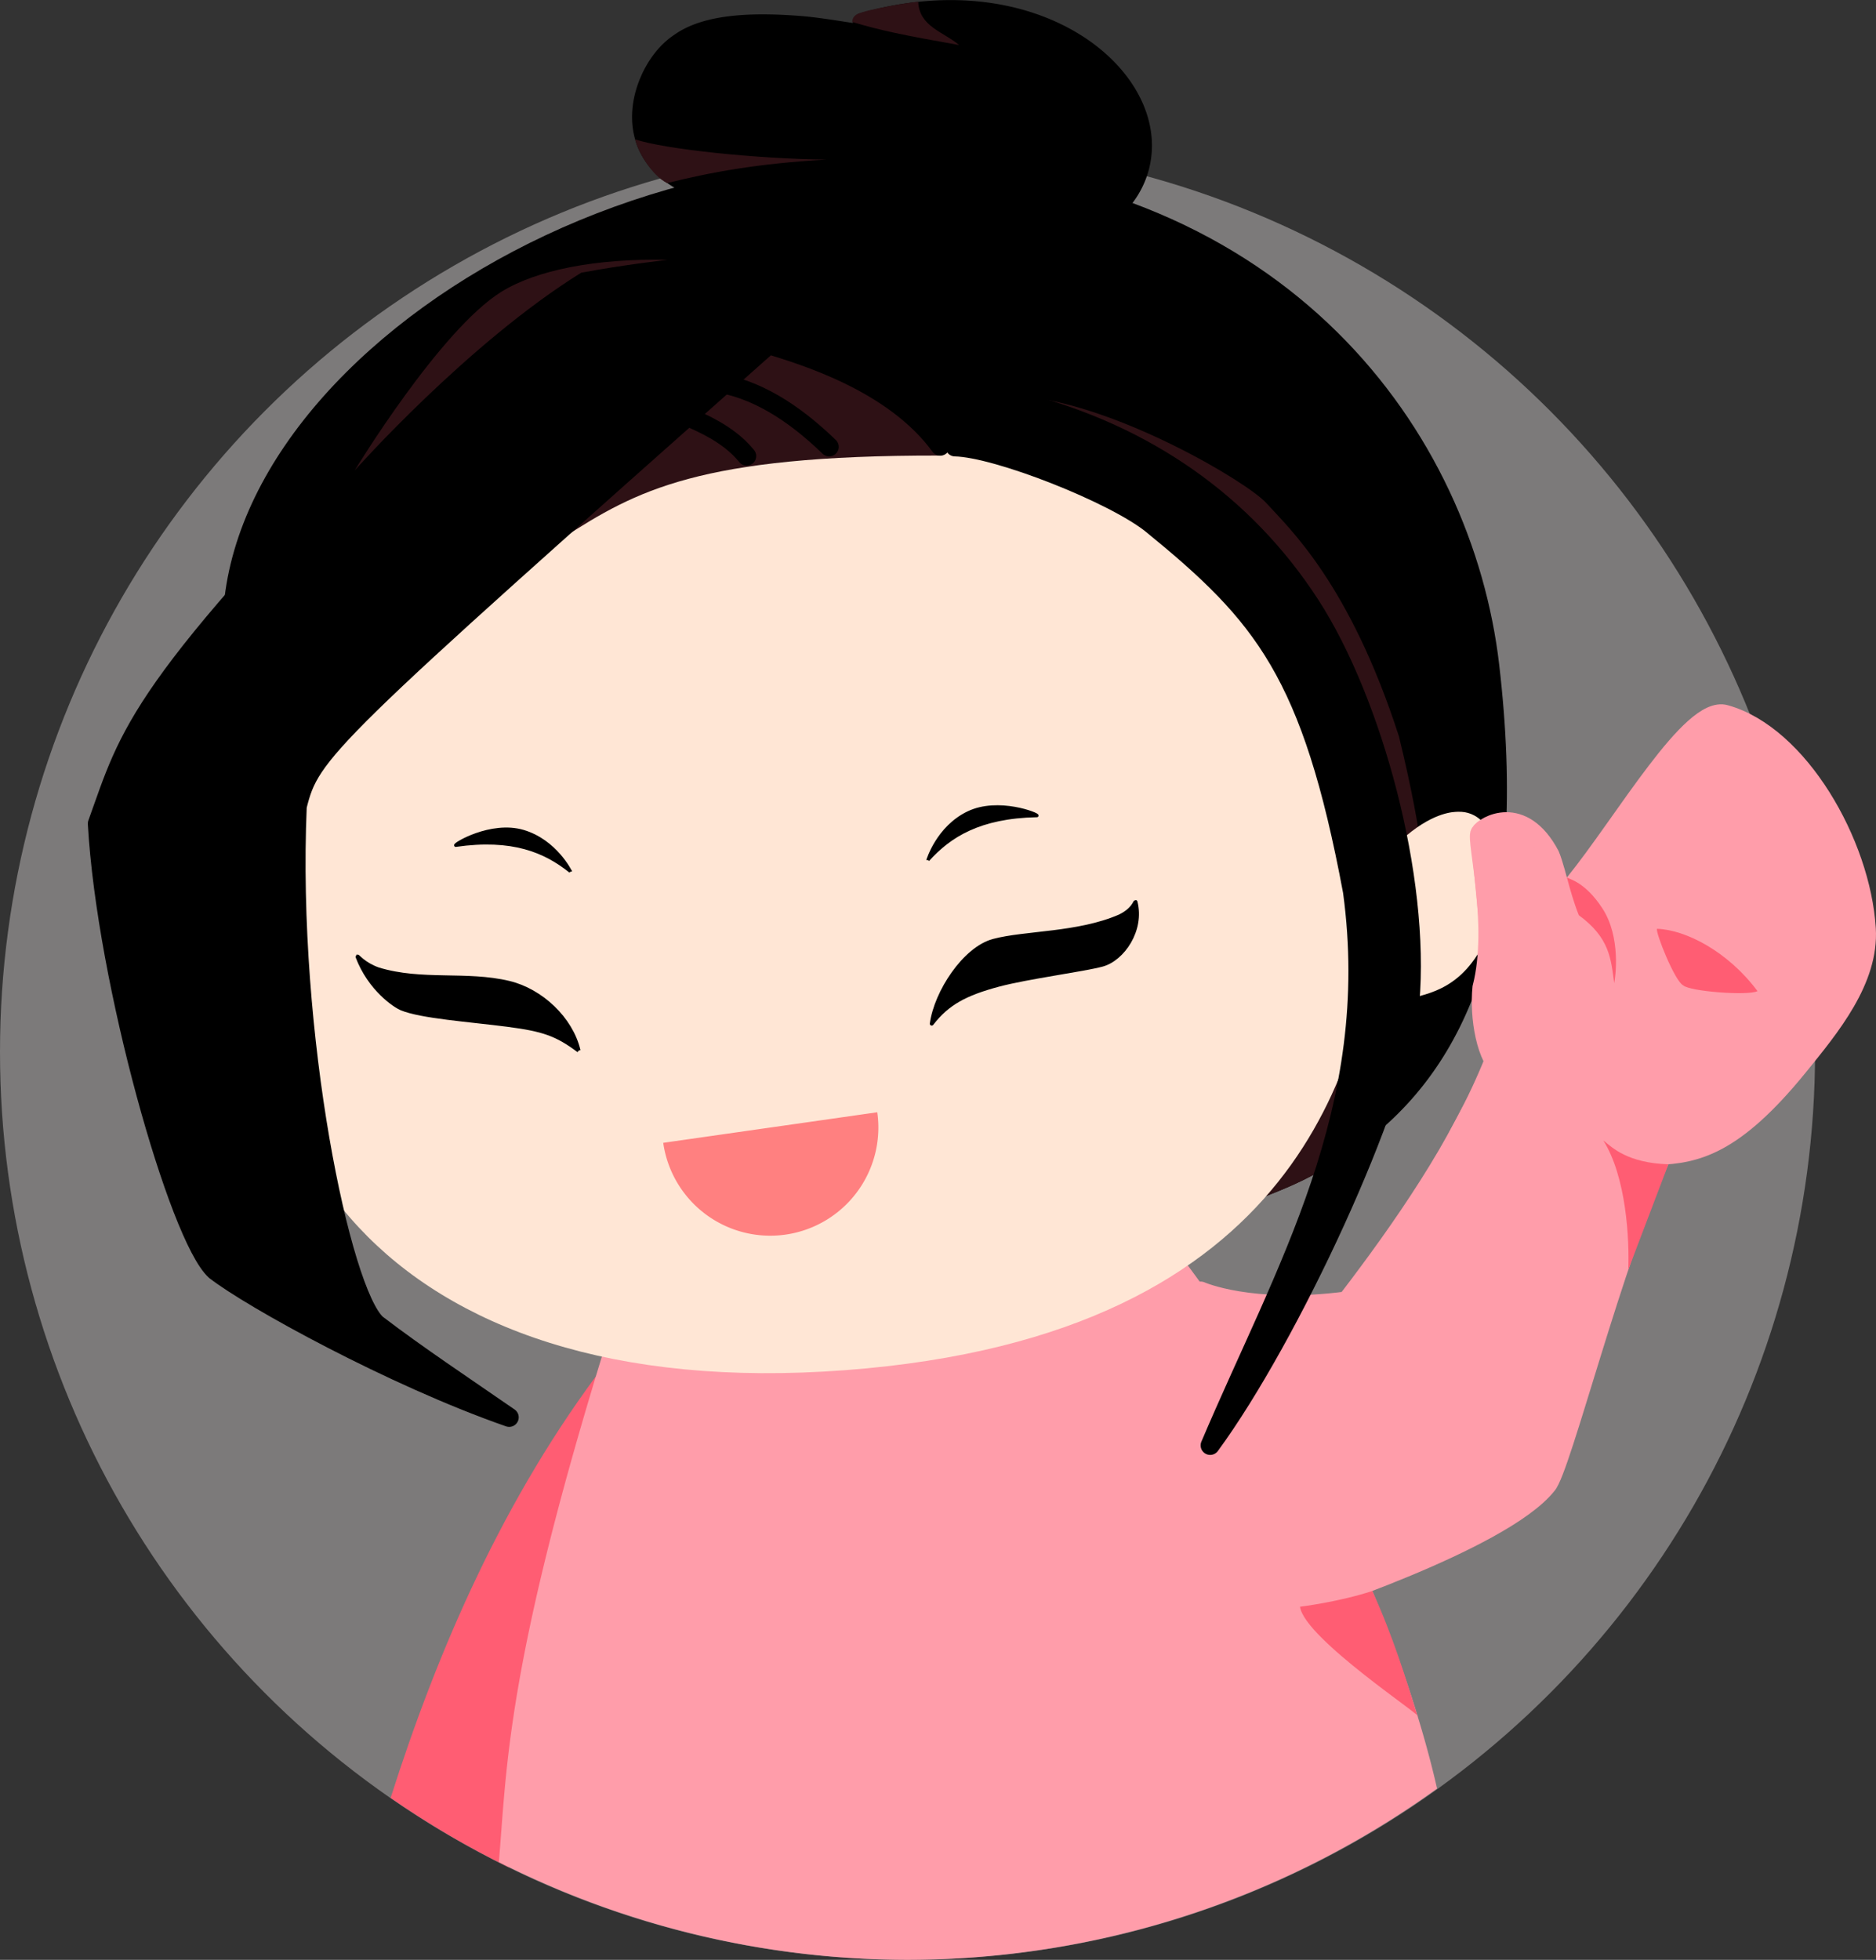 <?xml version="1.0" encoding="UTF-8" standalone="no"?>
<!-- Created with Inkscape (http://www.inkscape.org/) -->

<svg
   width="130.139mm"
   height="135.906mm"
   viewBox="0 0 130.139 135.906"
   version="1.1"
   id="svg1288"
   inkscape:version="1.1.1 (3bf5ae0d25, 2021-09-20)"
   sodipodi:docname="waving-avatar2.svg"
   xmlns:inkscape="http://www.inkscape.org/namespaces/inkscape"
   xmlns:sodipodi="http://sodipodi.sourceforge.net/DTD/sodipodi-0.dtd"
   xmlns="http://www.w3.org/2000/svg"
   xmlns:svg="http://www.w3.org/2000/svg">
  <rect x="0" y="0" width="130.139" height="135.906" fill="#333333" stroke="none"/>
  <sodipodi:namedview
     id="namedview1290"
     pagecolor="#ffffff"
     bordercolor="#666666"
     borderopacity="1.0"
     inkscape:pageshadow="2"
     inkscape:pageopacity="0.0"
     inkscape:pagecheckerboard="0"
     inkscape:document-units="mm"
     showgrid="false"
     fit-margin-top="0"
     fit-margin-left="0"
     fit-margin-right="0"
     fit-margin-bottom="0"
     inkscape:zoom="0.3884119"
     inkscape:cx="817.43119"
     inkscape:cy="68.22654"
     inkscape:window-width="1858"
     inkscape:window-height="1057"
     inkscape:window-x="54"
     inkscape:window-y="-8"
     inkscape:window-maximized="1"
     inkscape:current-layer="layer1" />
  <defs
     id="defs1285" />
  <g
     inkscape:label="Layer 1"
     inkscape:groupmode="layer"
     id="layer1"
     transform="translate(90.614,47.858)">
    <circle
       style="display:inline;fill:#7c7a7a;fill-opacity:1;stroke-width:0.255"
       id="path859"
       cx="-27.658"
       cy="25.092"
       r="62.956"
       inkscape:export-filename="C:\Users\jdtan\OneDrive\Documents\portfolio\avatar4.png"
       inkscape:export-xdpi="96"
       inkscape:export-ydpi="96" />
    <path
       id="circle57492"
       style="display:inline;fill:#ff5d73;fill-opacity:1;stroke-width:0.255"
       d="m -48.608,46.695 c -7.059,9.256 -11.637,19.852 -14.908,30.123 2.61,1.811 5.354,3.422 8.207,4.818 z"
       inkscape:export-filename="C:\Users\jdtan\OneDrive\Documents\portfolio\avatar4.png"
       inkscape:export-xdpi="96"
       inkscape:export-ydpi="96"
       sodipodi:nodetypes="cccc" />
    <path
       id="path859-1"
       style="display:inline;fill:#ff9daa;fill-opacity:1;stroke-width:0.255"
       d="M -8.28,39.809 -48.4,44.723 c -7.156,22.979 -7.047,30.112 -7.609,36.543 A 62.956,62.956 0 0 0 -27.658,88.048 62.956,62.956 0 0 0 9.076,76.171 C 7.118,67.529 1.725,53.183 -8.28,39.809 Z"
       inkscape:export-filename="C:\Users\jdtan\OneDrive\Documents\portfolio\avatar4.png"
       inkscape:export-xdpi="96"
       inkscape:export-ydpi="96" />
    <g
       id="g38771"
       transform="rotate(3.381,2224.414,-1747.13)"
       inkscape:export-filename="C:\Users\jdtan\OneDrive\Documents\portfolio\avatar4.png"
       inkscape:export-xdpi="96"
       inkscape:export-ydpi="96"
       style="display:inline">
      <g
         id="path35968">
        <path
           style="color:#000000;fill:#000000;stroke-width:1.323;stroke-linecap:round;-inkscape-stroke:none"
           d="m 63.959,96.18 c -2.928,-0.527 -4.461,-1.878 -5.084,-3.454 -0.994,-2.514 0.326,-5.602 1.986,-6.834 3.227,-2.617 12.112,-1.746 19.238,-0.428 m -6.696,-1.704 c 1.35,-0.478 2.664,-0.814 3.932,-1.025 9.515,-1.58 16.425,3.89 15.993,9.211 -0.255,3.139 -2.963,5.893 -8.268,6.978 l -21.101,-2.745"
           id="path42692" />
        <path
           style="color:#000000;fill:#000000;stroke-linecap:round;-inkscape-stroke:none"
           d="m 80.777,81.797 c -1.137,-0.009 -2.325,0.083 -3.551,0.287 -1.307,0.217 -2.66,0.562 -4.045,1.053 a 0.661,0.661 0 0 0 -0.393,0.68 c -1.271,-0.117 -2.559,-0.256 -3.762,-0.275 -3.57,-0.056 -6.697,0.32 -8.57,1.832 -0.97,0.724 -1.761,1.894 -2.211,3.246 -0.452,1.357 -0.554,2.913 0.014,4.35 0.712,1.801 2.499,3.309 5.582,3.863 a 0.661,0.661 0 0 0 0.02,-0.014 0.661,0.661 0 0 0 0.014,0.018 l 21.209,2.76 0.109,-0.021 C 90.67,98.454 93.705,95.485 93.988,92 c 0.241,-2.962 -1.553,-5.87 -4.568,-7.803 -2.261,-1.45 -5.231,-2.374 -8.643,-2.4 z m -0.01,1.324 c 3.18,0.026 5.905,0.886 7.938,2.189 2.71,1.737 4.155,4.223 3.963,6.582 -0.226,2.776 -2.59,5.298 -7.658,6.359 L 64.068,95.527 c -2.767,-0.5 -4.044,-1.695 -4.578,-3.045 -0.426,-1.078 -0.364,-2.322 0.01,-3.445 0.374,-1.123 1.071,-2.105 1.756,-2.613 l 0.012,-0.01 0.01,-0.008 c 1.355,-1.099 4.276,-1.597 7.73,-1.543 3.455,0.054 7.43,0.597 10.971,1.252 A 0.661,0.661 0 0 0 80.75,85.586 0.661,0.661 0 0 0 80.219,84.814 c -1.66,-0.307 -3.421,-0.577 -5.182,-0.799 0.81,-0.23 1.632,-0.498 2.406,-0.627 1.153,-0.191 2.264,-0.276 3.324,-0.268 z"
           id="path42694" />
      </g>
    </g>
    <path
       style="display:inline;fill:#2e1115;fill-opacity:1;stroke:none;stroke-width:0.265px;stroke-linecap:butt;stroke-linejoin:miter;stroke-opacity:1"
       d="m -31.496,-46.334 c 2.034,0.603 3.439,0.893 7.417,1.601 -1.057,-0.909 -2.768,-1.268 -2.838,-3.005 -0.384,0.005 -3.515,0.516 -4.204,0.851 -0.323,0.157 -0.353,0.365 -0.376,0.554 z"
       id="path38626"
       sodipodi:nodetypes="cccsc"
       inkscape:export-filename="C:\Users\jdtan\OneDrive\Documents\portfolio\avatar4.png"
       inkscape:export-xdpi="96"
       inkscape:export-ydpi="96" />
    <path
       id="path23199"
       style="display:inline;fill:#000000;fill-opacity:1;stroke-width:0.454;stroke-linecap:round;stroke-linejoin:round"
       d="M -27.441,-36.772 C -55.588,-38.051 -84.3,-14.461 -72.409,5.471 c 0.009,2.997 0.318,5.986 0.923,8.922 l 28.255,26.115 c 5.172,2.003 9.763,-2.113 15.309,-2.11 24.836,2.1e-4 45.476,-4.455 41.306,-40.176 -1.872,-16.037 -14.52,-33.8 -40.824,-34.995 z"
       sodipodi:nodetypes="sccccss"
       inkscape:export-filename="C:\Users\jdtan\OneDrive\Documents\portfolio\avatar4.png"
       inkscape:export-xdpi="96"
       inkscape:export-ydpi="96" />
    <path
       style="display:inline;fill:#2e1115;fill-opacity:1;stroke:none;stroke-width:0.265px;stroke-linecap:butt;stroke-linejoin:miter;stroke-opacity:1"
       d="m -44.334,-35.161 c -1.055,-0.516 -2.037,-2.179 -2.222,-3.031 2.057,0.683 8.452,1.352 13.267,1.403 -4.677,0.257 -8.022,0.871 -11.045,1.628 z"
       id="path37162"
       sodipodi:nodetypes="cccc"
       inkscape:export-filename="C:\Users\jdtan\OneDrive\Documents\portfolio\avatar4.png"
       inkscape:export-xdpi="96"
       inkscape:export-ydpi="96" />
    <path
       style="display:inline;fill:#2e1115;fill-opacity:1;stroke:none;stroke-width:0.265px;stroke-linecap:butt;stroke-linejoin:miter;stroke-opacity:1"
       d="m -2.789,35.089 3.64,-8.541 3.181,1.59 -2.666,4.911 c -1.202,0.915 -3.223,1.649 -4.154,2.04 z"
       id="path34344"
       sodipodi:nodetypes="ccccc"
       inkscape:export-filename="C:\Users\jdtan\OneDrive\Documents\portfolio\avatar4.png"
       inkscape:export-xdpi="96"
       inkscape:export-ydpi="96" />
    <path
       style="display:inline;fill:#2e1115;fill-opacity:1;stroke:none;stroke-width:0.265px;stroke-linecap:butt;stroke-linejoin:miter;stroke-opacity:1"
       d="M -19.473,-20.347 -3.069,-10.426 1.562,-3.811 6.192,9.418 6.721,24.499 C 7.392,17.443 9.959,17.678 6.43,3.202 3.007,-7.392 -1.18,-11.223 -2.775,-12.978 c -1.335,-1.47 -10.277,-6.743 -16.698,-7.37 z"
       id="path43321"
       sodipodi:nodetypes="ccccccsc"
       inkscape:export-filename="C:\Users\jdtan\OneDrive\Documents\portfolio\avatar4.png"
       inkscape:export-xdpi="96"
       inkscape:export-ydpi="96" />
    <path
       id="circle7353"
       style="display:inline;fill:#ffe6d5;stroke-width:2.174;stroke-linecap:round;stroke-linejoin:round"
       d="m -21.356,-17.953 -3.371,0.963 -13.005,-0.482 -5.415,-0.352 c -13.729,3.903 -23.286,8.398 -28.362,28.362 -5.076,19.964 7.29,39.037 39.51,36.621 C 0.221,44.743 3.536,25.047 5.087,16.335 L 5.739,10.466 2.105,1.761 C -1.723,-5.364 -7.564,-11.204 -14.689,-15.032 Z"
       sodipodi:nodetypes="cccczzccccc"
       inkscape:export-filename="C:\Users\jdtan\OneDrive\Documents\portfolio\avatar4.png"
       inkscape:export-xdpi="96"
       inkscape:export-ydpi="96" />
    <path
       style="display:inline;fill:#ffe6d5;fill-opacity:1;stroke:none;stroke-width:0.265px;stroke-linecap:butt;stroke-linejoin:miter;stroke-opacity:1"
       d="m 6.967,10.074 c 1.975,-1.648 3.291,-1.627 3.534,-1.638 2.761,-0.123 3.442,4.282 2.81,6.534 -1.449,5.164 -4.018,5.892 -5.833,6.344 z"
       id="path7355"
       sodipodi:nodetypes="csscc"
       inkscape:export-filename="C:\Users\jdtan\OneDrive\Documents\portfolio\avatar4.png"
       inkscape:export-xdpi="96"
       inkscape:export-ydpi="96" />
    <path
       style="display:inline;fill:#2e1115;fill-opacity:1;stroke:none;stroke-width:0.265px;stroke-linecap:butt;stroke-linejoin:miter;stroke-opacity:1"
       d="m -25.45,-16.267 c -16.69,-0.03 -21.04,2.439 -26.131,5.72 l 11.741,-13.306 7.887,-0.181 z"
       id="path5077"
       sodipodi:nodetypes="ccccc"
       inkscape:export-filename="C:\Users\jdtan\OneDrive\Documents\portfolio\avatar4.png"
       inkscape:export-xdpi="96"
       inkscape:export-ydpi="96" />
    <path
       style="display:inline;fill:none;stroke:#000000;stroke-width:1.323;stroke-linecap:round;stroke-linejoin:miter;stroke-miterlimit:4;stroke-dasharray:none;stroke-opacity:1"
       d="m -33.092,-16.87 c -2.489,-2.403 -5.123,-4.081 -8.013,-4.481"
       id="path6117"
       sodipodi:nodetypes="cc"
       inkscape:export-filename="C:\Users\jdtan\OneDrive\Documents\portfolio\avatar4.png"
       inkscape:export-xdpi="96"
       inkscape:export-ydpi="96" />
    <path
       style="display:inline;fill:none;stroke:#000000;stroke-width:1.323;stroke-linecap:round;stroke-linejoin:miter;stroke-miterlimit:4;stroke-dasharray:none;stroke-opacity:1"
       d="m -38.818,-16.232 c -1.93,-2.369 -5.403,-3.075 -8.267,-4.437"
       id="path6117-2"
       sodipodi:nodetypes="cc"
       inkscape:export-filename="C:\Users\jdtan\OneDrive\Documents\portfolio\avatar4.png"
       inkscape:export-xdpi="96"
       inkscape:export-ydpi="96" />
    <path
       id="path6307"
       style="display:inline;fill:#ff8080;stroke-width:1.455;stroke-linecap:round;stroke-linejoin:round;stroke-miterlimit:4;stroke-dasharray:none"
       d="m -29.757,29.272 -14.849,2.12 a 7.5,7.5 0 0 0 8.484,6.365 7.5,7.5 0 0 0 6.365,-8.484 z"
       inkscape:export-filename="C:\Users\jdtan\OneDrive\Documents\portfolio\avatar4.png"
       inkscape:export-xdpi="96"
       inkscape:export-ydpi="96" />
    <path
       style="display:inline;fill:#000000;fill-opacity:1;stroke:#000000;stroke-width:0.265;stroke-linecap:round;stroke-linejoin:bevel;stroke-miterlimit:4;stroke-dasharray:none;stroke-opacity:1"
       d="m -50.475,24.995 c -0.52,-2.218 -2.604,-4.165 -4.821,-4.697 -2.958,-0.71 -6.05,-0.014 -9.077,-0.938 -0.989,-0.35 -1.413,-0.92 -1.458,-0.905 0.873,2.319 2.647,3.446 3.057,3.618 1.353,0.566 4.708,0.798 7.332,1.136 2.515,0.324 3.447,0.648 4.968,1.787 z"
       id="path12160-4"
       sodipodi:nodetypes="csccssc"
       inkscape:export-filename="C:\Users\jdtan\OneDrive\Documents\portfolio\avatar4.png"
       inkscape:export-xdpi="96"
       inkscape:export-ydpi="96" />
    <path
       style="display:inline;fill:#000000;fill-opacity:1;stroke:#000000;stroke-width:0.265;stroke-linecap:round;stroke-linejoin:round;stroke-miterlimit:4;stroke-dasharray:none;stroke-opacity:1"
       d="m -25.98,23.131 c 0.301,-2.204 2.278,-5.212 4.281,-5.747 2.204,-0.589 5.856,-0.438 8.76,-1.698 0.943,-0.459 1.052,-1.01 1.099,-1 0.504,1.953 -0.894,3.977 -2.321,4.358 -1.356,0.362 -5.147,0.847 -7.196,1.393 -2.273,0.61 -3.535,1.274 -4.623,2.694 z"
       id="path12160"
       sodipodi:nodetypes="csccscc"
       inkscape:export-filename="C:\Users\jdtan\OneDrive\Documents\portfolio\avatar4.png"
       inkscape:export-xdpi="96"
       inkscape:export-ydpi="96" />
    <path
       style="display:inline;fill:#000000;fill-opacity:1;stroke:#000000;stroke-width:0.211px;stroke-linecap:butt;stroke-linejoin:miter;stroke-opacity:1"
       d="m -51.043,12.572 c -1.759,-1.408 -4.012,-2.373 -7.962,-1.807 -0.147,-0.059 2.449,-1.631 4.687,-0.97 2.239,0.661 3.275,2.777 3.275,2.777 z"
       id="path21316-0"
       sodipodi:nodetypes="cczc"
       inkscape:export-filename="C:\Users\jdtan\OneDrive\Documents\portfolio\avatar4.png"
       inkscape:export-xdpi="96"
       inkscape:export-ydpi="96" />
    <path
       style="display:inline;fill:#000000;fill-opacity:1;stroke:#000000;stroke-width:0.211px;stroke-linecap:butt;stroke-linejoin:miter;stroke-opacity:1"
       d="m -26.243,11.778 c 1.508,-1.675 3.574,-2.991 7.565,-3.072 0.135,-0.082 -2.681,-1.213 -4.783,-0.198 -2.102,1.015 -2.782,3.271 -2.782,3.271 z"
       id="path60183"
       sodipodi:nodetypes="cczc"
       inkscape:export-filename="C:\Users\jdtan\OneDrive\Documents\portfolio\avatar4.png"
       inkscape:export-xdpi="96"
       inkscape:export-ydpi="96" />
    <path
       style="display:inline;fill:#ff9daa;fill-opacity:1;stroke:none;stroke-width:0.265px;stroke-linecap:butt;stroke-linejoin:miter;stroke-opacity:1"
       d="m -7.708,41.743 6.642,22.054 11.751,-4.683 5.45,-3.491 2.81,-8.259 3.321,-10.048 1.703,-5.109 1.641,-0.185 2.649,-0.542 5.961,-5.78 3.733,-5.599 0.482,-3.673 -1.024,-4.997 -2.589,-4.696 -2.77,-3.071 -3.673,-2.348 -1.626,1.084 -3.492,3.793 -6.021,8.068 -1.024,-3.552 -2.047,-1.686 -2.348,0.421 -0.361,1.325 0.723,7.466 -0.482,4.997 0.723,2.709 -4.817,9.031 -5.178,7.346 -5.359,0.421 z"
       id="path10828"
       inkscape:export-filename="C:\Users\jdtan\OneDrive\Documents\portfolio\avatar4.png"
       inkscape:export-xdpi="96"
       inkscape:export-ydpi="96" />
    <path
       id="path32017"
       style="display:inline;fill:none;fill-opacity:1;stroke:#ff9daa;stroke-width:1.323;stroke-linecap:round;stroke-linejoin:miter;stroke-miterlimit:4;stroke-dasharray:none;stroke-opacity:1"
       d="m 22.898,16.03 c 2.461,0.378 4.623,1.626 6.581,3.988 M 13.724,26.525 C 12.43,25.573 11.996,22.633 12.191,20.636 13.321,16.235 11.74,10.342 12.057,9.905 c 0.293,-0.513 2.937,-2.077 4.853,1.538 0.502,1.21 0.977,4.006 1.666,4.761 0.619,0.77 1.146,0.926 1.954,2.97 m -0.731,11.96 c 0.18,0.029 2.692,1.22 4.531,1.136 2.665,-0.121 5.285,-0.608 9.804,-6.166 2.243,-2.759 4.937,-6.018 4.717,-9.566 C 38.483,10.623 34.173,3.108 29.079,1.686 26.721,0.987 22.09,9.092 18.594,13.411 c -0.02,0.025 -0.04,0.049 -0.06,0.073 -0.007,0.009 -0.014,0.018 -0.021,0.026 -0.24,0.294 -0.475,0.57 -0.703,0.823 M -0.675,63.643 c 0,0 14.22,-4.577 17.37,-8.515 0.991,-1.073 4.663,-15.851 7.999,-22.894 m -32.011,9.441 c 0,0 3.46,1.553 10.13,0.683 C 6.59,37.426 10.712,31.532 13.047,25.639"
       sodipodi:nodetypes="cccccccccssscsssccccccc"
       inkscape:export-filename="C:\Users\jdtan\OneDrive\Documents\portfolio\avatar4.png"
       inkscape:export-xdpi="96"
       inkscape:export-ydpi="96" />
    <path
       style="display:inline;fill:#000000;fill-opacity:1;stroke:#000000;stroke-width:1.323;stroke-linecap:round;stroke-linejoin:round;stroke-miterlimit:4;stroke-dasharray:none;stroke-opacity:1"
       d="m -25.39,-16.918 c -3.238,-4.44 -9.487,-6.296 -11.909,-7.041 -30.981,27.488 -31.748,28.223 -32.697,32.016 -0.683,15.897 3.046,33.676 5.508,35.9 2.823,2.157 6.078,4.314 9.196,6.471 -8.071,-2.813 -17.905,-8.237 -20.394,-10.177 -2.536,-2.32 -7.56,-20.03 -8.174,-30.994 2.273,-6.283 2.552,-9.258 22.538,-29.412 5.69,-5.258 10.609,-8.813 26.48,-8.155 3.999,0.467 7.143,1.961 7.948,6.262 z"
       id="path1154"
       sodipodi:nodetypes="ccccccccccc"
       inkscape:export-filename="C:\Users\jdtan\OneDrive\Documents\portfolio\avatar4.png"
       inkscape:export-xdpi="96"
       inkscape:export-ydpi="96" />
    <path
       style="display:inline;fill:#000000;fill-opacity:1;stroke:#000000;stroke-width:1.323;stroke-linecap:round;stroke-linejoin:round;stroke-miterlimit:4;stroke-dasharray:none;stroke-opacity:1"
       d="m -24.366,-16.869 c 2.93,0.057 11.077,3.269 13.685,5.397 C -2.991,-5.199 0.372,-1.219 3.21,13.958 5.267,29.108 -1.513,40.225 -6.664,52.372 -1.172,44.89 6.402,28.632 7.184,21.665 7.942,13.046 4.623,0.812 0.297,-5.884 -4.318,-13.027 -11.231,-17.711 -19.429,-19.88 Z"
       id="path3435"
       sodipodi:nodetypes="cscccscc"
       inkscape:export-filename="C:\Users\jdtan\OneDrive\Documents\portfolio\avatar4.png"
       inkscape:export-xdpi="96"
       inkscape:export-ydpi="96" />
    <path
       style="display:inline;fill:#ff5d73;fill-opacity:1;stroke:none;stroke-width:0.265;stroke-linecap:butt;stroke-linejoin:miter;stroke-miterlimit:4;stroke-dasharray:none;stroke-opacity:1"
       d="m -0.43,63.562 c 0,0 2.721,-0.335 5.014,-1.093 1.444,3.167 2.327,6.055 3.141,8.699 0.715,0.213 -7.862,-5.384 -8.156,-7.606 z"
       id="path11125"
       sodipodi:nodetypes="sccs"
       inkscape:export-filename="C:\Users\jdtan\OneDrive\Documents\portfolio\avatar4.png"
       inkscape:export-xdpi="96"
       inkscape:export-ydpi="96" />
    <path
       style="display:inline;fill:#ff5d73;fill-opacity:1;stroke:none;stroke-width:0.265px;stroke-linecap:butt;stroke-linejoin:miter;stroke-opacity:1"
       d="m 20.607,31.223 c 0.631,0.508 1.669,1.56 4.516,1.66 l -2.782,7.307 c 0.081,-2.1 -0.131,-6.417 -1.734,-8.968 z"
       id="path11931"
       sodipodi:nodetypes="cccc"
       inkscape:export-filename="C:\Users\jdtan\OneDrive\Documents\portfolio\avatar4.png"
       inkscape:export-xdpi="96"
       inkscape:export-ydpi="96" />
    <path
       style="display:inline;fill:#ff5d73;fill-opacity:1;stroke:none;stroke-width:0.265px;stroke-linecap:butt;stroke-linejoin:miter;stroke-opacity:1"
       d="m 24.333,16.551 c 2,0.061 4.946,1.593 6.97,4.32 -0.625,0.334 -4.707,0.026 -5.15,-0.398 -0.589,-0.281 -1.947,-3.713 -1.819,-3.922 z"
       id="path11999"
       sodipodi:nodetypes="cccc"
       inkscape:export-filename="C:\Users\jdtan\OneDrive\Documents\portfolio\avatar4.png"
       inkscape:export-xdpi="96"
       inkscape:export-ydpi="96" />
    <path
       style="display:inline;fill:#ff5d73;fill-opacity:1;stroke:none;stroke-width:0.265px;stroke-linecap:butt;stroke-linejoin:miter;stroke-opacity:1"
       d="m 18.085,12.996 c 0.237,0.893 0.48,1.746 0.824,2.612 2.148,1.57 2.228,3.036 2.456,4.712 0.081,-0.389 0.488,-3.192 -0.83,-5.202 -1.194,-1.821 -2.278,-2.005 -2.451,-2.123 z"
       id="path16638"
       sodipodi:nodetypes="cccsc"
       inkscape:export-filename="C:\Users\jdtan\OneDrive\Documents\portfolio\avatar4.png"
       inkscape:export-xdpi="96"
       inkscape:export-ydpi="96" />
    <path
       style="display:inline;fill:#2e1115;fill-opacity:1;stroke:none;stroke-width:0.265px;stroke-linecap:butt;stroke-linejoin:miter;stroke-opacity:1"
       d="m -44.31,-29.839 c 0,0 -3.005,0.334 -5.986,0.893 -7.875,4.884 -15.713,13.712 -15.713,13.712 0,0 5.912,-9.741 10.174,-12.389 2.405,-1.495 6.552,-2.329 11.526,-2.216 z"
       id="path49158"
       sodipodi:nodetypes="cccsc"
       inkscape:export-filename="C:\Users\jdtan\OneDrive\Documents\portfolio\avatar4.png"
       inkscape:export-xdpi="96"
       inkscape:export-ydpi="96" />
  </g>
</svg>

